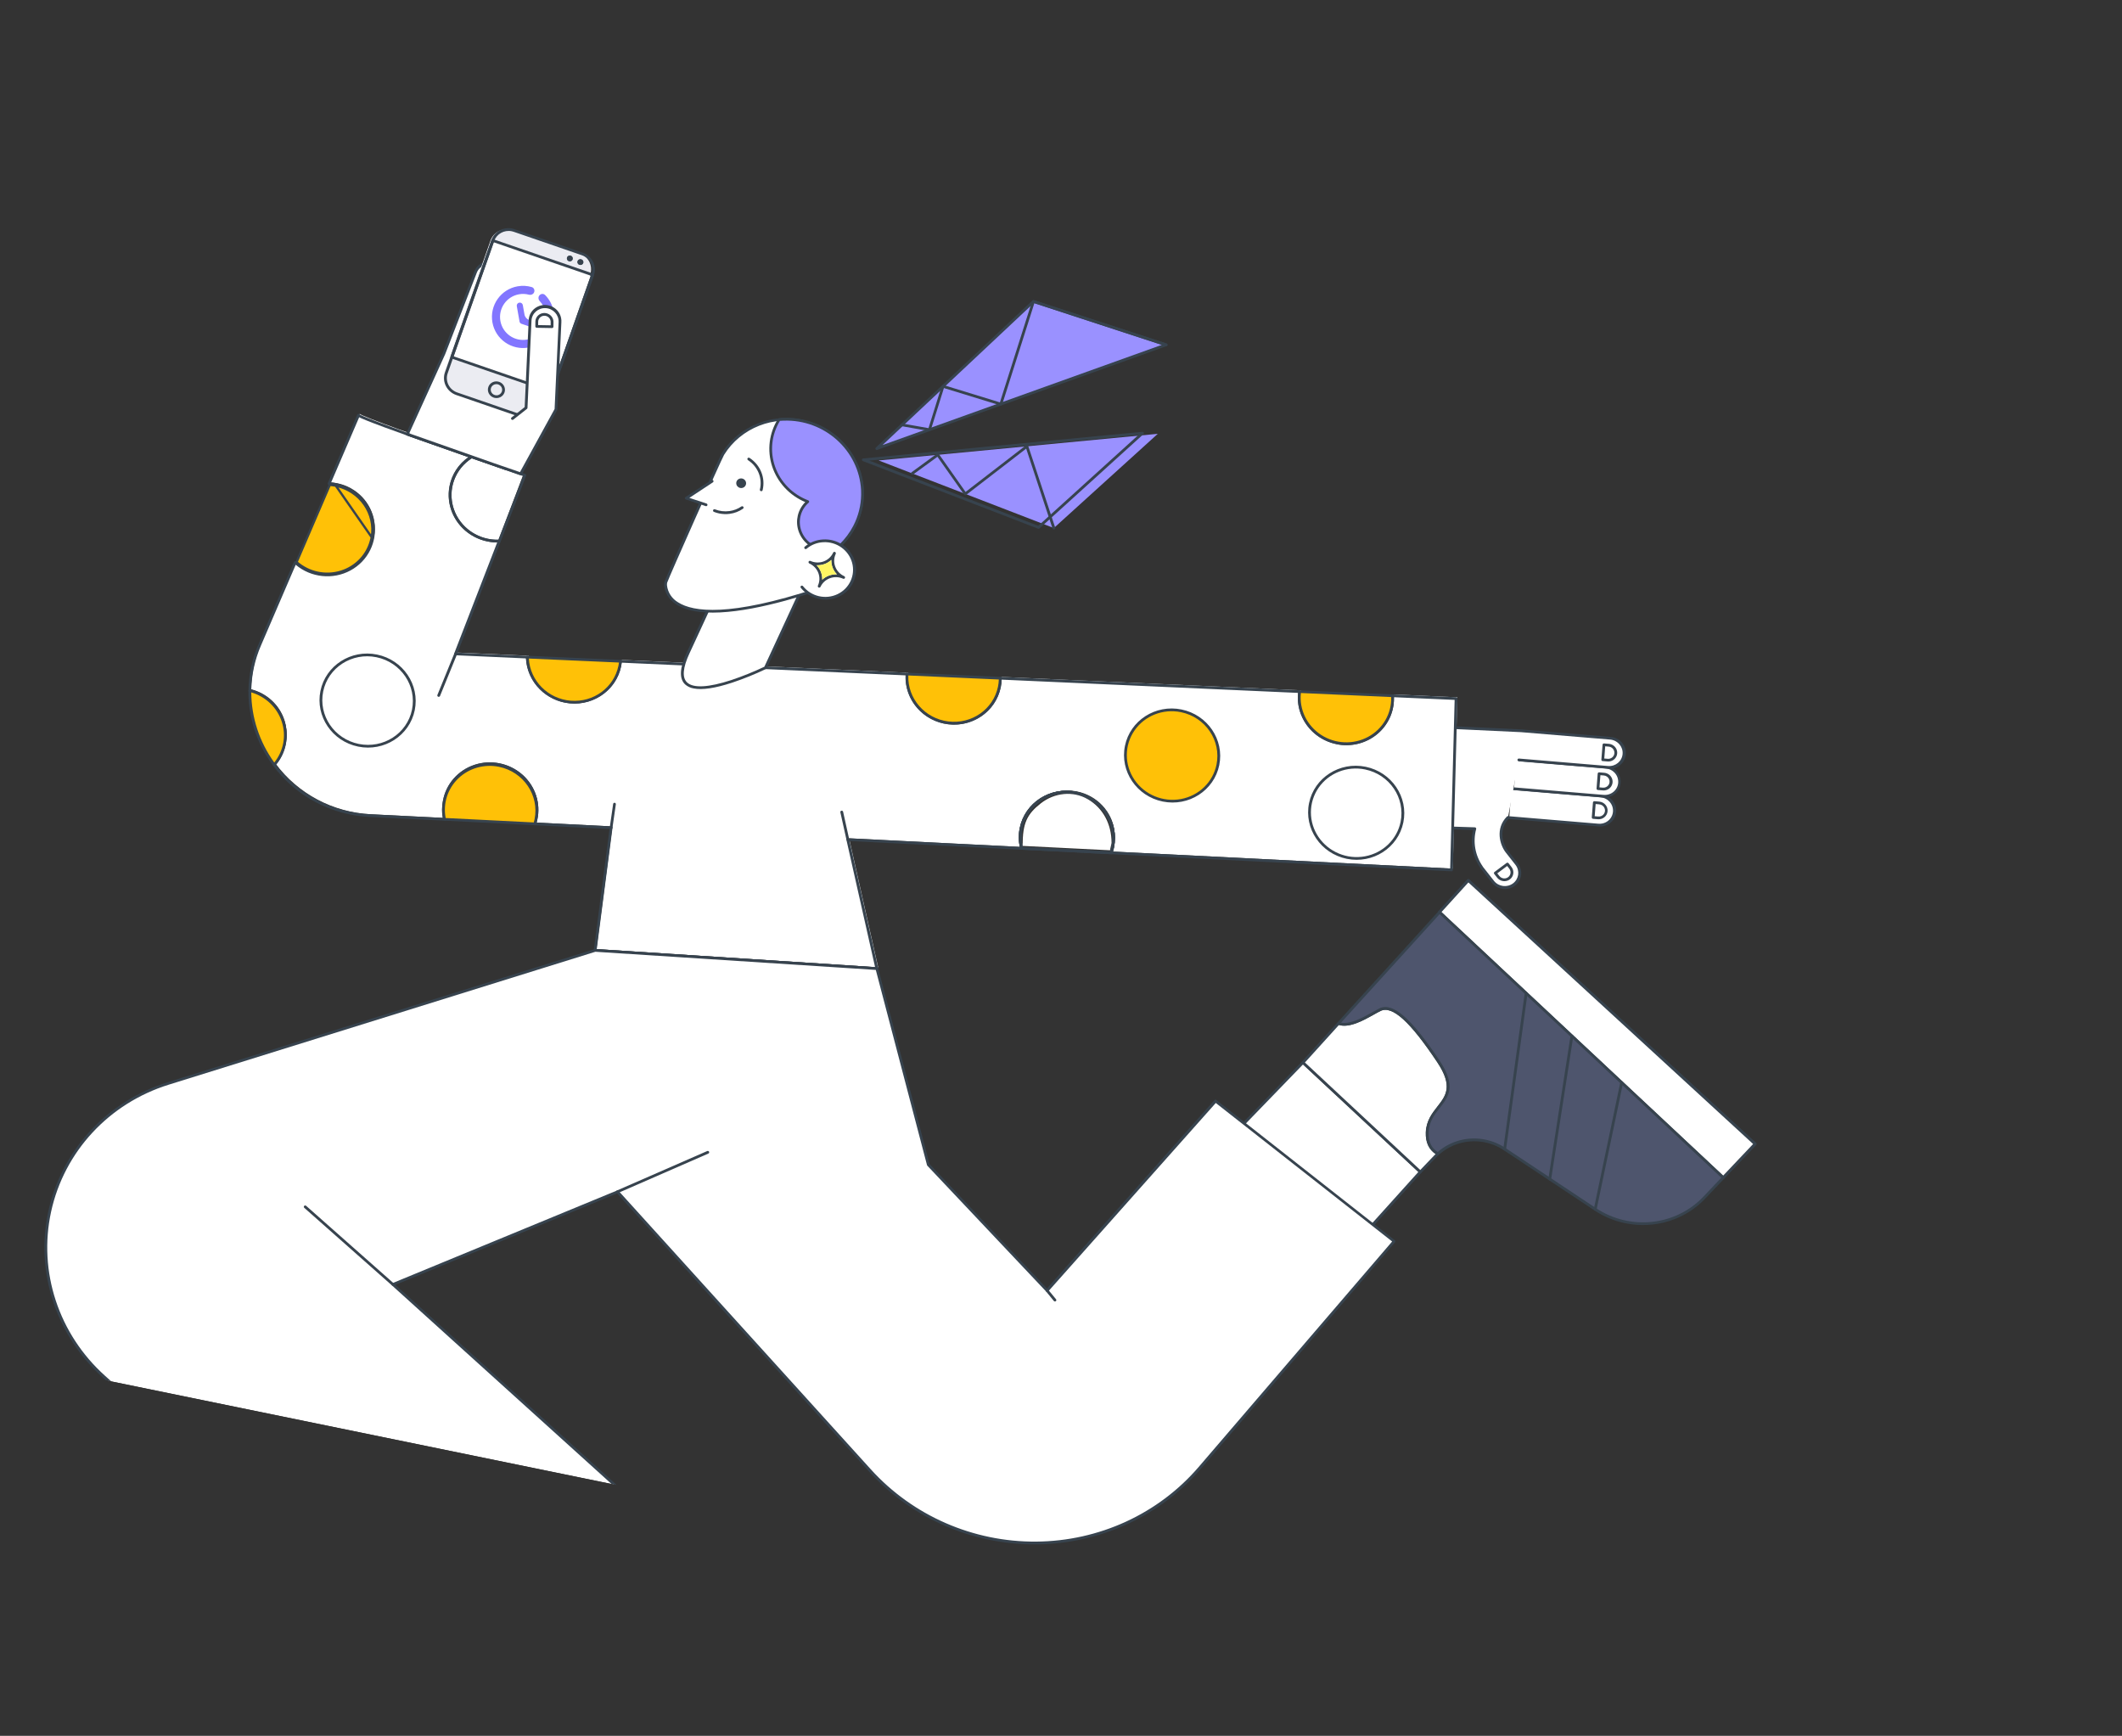 <svg width="335" height="274" viewBox="0 0 335 274" fill="none" xmlns="http://www.w3.org/2000/svg">
<rect x="0" y="0" width="335" height="274" fill="#333333" stroke="none"/>
<g clip-path="url(#clip0_1_1971)">
<mask id="mask0_1_1971" style="mask-type:alpha" maskUnits="userSpaceOnUse" x="-60" y="9" width="402" height="277">
<rect x="-17.969" y="9.558" width="366.846" height="206.351" transform="rotate(11.587 -17.969 9.558)" fill="#C4C4C4"/>
</mask>
<g mask="url(#mask0_1_1971)">
<path fill-rule="evenodd" clip-rule="evenodd" d="M71.159 76.716C70.692 79.007 71.485 81.349 72.931 83.106C74.376 84.864 76.368 85.61 78.609 85.476L82.636 74.851C82.636 74.851 79.164 73.635 74.593 71.996C72.926 73.106 71.568 74.711 71.159 76.716Z" fill="white"/>
<path fill-rule="evenodd" clip-rule="evenodd" d="M77.77 261.459L87.207 271.204L106.741 254.473L97.246 243.955L77.77 261.459Z" fill="white"/>
<path fill-rule="evenodd" clip-rule="evenodd" d="M87.158 271.412C87.114 271.402 87.073 271.38 87.042 271.348L77.603 261.601C77.564 261.558 77.542 261.503 77.543 261.445C77.545 261.388 77.571 261.333 77.614 261.295L97.091 243.79C97.134 243.752 97.192 243.732 97.251 243.735C97.31 243.739 97.366 243.765 97.405 243.809L106.9 254.327C106.941 254.369 106.961 254.427 106.956 254.484C106.953 254.541 106.926 254.594 106.883 254.632L87.348 271.363C87.296 271.407 87.226 271.426 87.158 271.412ZM78.078 261.465L87.202 270.899L106.413 254.445L97.219 244.257L78.078 261.465Z" fill="#37434E"/>
<path fill-rule="evenodd" clip-rule="evenodd" d="M82.328 318.822L129.731 278.395L134.578 283.437L87.459 324.385L82.328 318.822Z" fill="white"/>
<path fill-rule="evenodd" clip-rule="evenodd" d="M87.423 324.602C87.377 324.593 87.335 324.568 87.304 324.534L82.173 318.971C82.133 318.928 82.113 318.871 82.116 318.813C82.12 318.756 82.147 318.702 82.191 318.664L129.592 278.234C129.682 278.157 129.818 278.165 129.9 278.251L134.747 283.295C134.787 283.338 134.809 283.394 134.806 283.452C134.804 283.51 134.777 283.564 134.733 283.603L87.614 324.551C87.563 324.597 87.492 324.616 87.423 324.602ZM82.65 318.846L87.482 324.086L134.269 283.426L129.725 278.697L82.65 318.846Z" fill="#37434E"/>
<path fill-rule="evenodd" clip-rule="evenodd" d="M93.619 272.919C98.42 273.564 98.208 279.386 105.146 275.831C112.083 272.276 115.298 269.616 114.447 267.468C113.79 265.812 111.794 262.658 112.719 260.696L106.738 254.472L87.202 271.2L89.562 273.79C89.698 273.941 89.826 274.095 89.952 274.251C90.612 273.342 91.724 272.665 93.619 272.919Z" fill="white"/>
<path fill-rule="evenodd" clip-rule="evenodd" d="M100.452 277.107C99.207 276.852 98.337 276.065 97.446 275.259C96.415 274.33 95.351 273.37 93.594 273.135C92.056 272.928 90.885 273.346 90.133 274.381C90.093 274.437 90.028 274.47 89.958 274.471C89.888 274.472 89.821 274.44 89.778 274.385C89.64 274.212 89.521 274.068 89.399 273.935L87.03 271.344C86.991 271.301 86.971 271.245 86.974 271.188C86.977 271.13 87.004 271.076 87.048 271.037L106.585 254.307C106.674 254.232 106.809 254.239 106.89 254.324L112.872 260.548C112.931 260.61 112.948 260.699 112.915 260.777C112.228 262.237 113.303 264.497 114.091 266.147C114.306 266.599 114.509 267.026 114.651 267.381C115.519 269.574 112.617 272.234 105.247 276.011C103.107 277.123 101.617 277.346 100.452 277.107ZM94.053 272.775C95.712 273.116 96.782 274.082 97.737 274.94C99.422 276.462 100.88 277.774 105.041 275.641C112.076 272.035 115 269.463 114.24 267.545C114.105 267.203 113.904 266.783 113.694 266.332C112.893 264.651 111.8 262.365 112.457 260.733L106.723 254.765L87.507 271.222L89.716 273.657C89.787 273.735 89.861 273.819 89.937 273.909C90.787 272.899 92.032 272.498 93.637 272.712C93.783 272.727 93.922 272.749 94.053 272.775Z" fill="#37434E"/>
<path fill-rule="evenodd" clip-rule="evenodd" d="M134.578 283.437L129.731 278.395L82.328 318.822L87.459 324.385L134.578 283.437Z" fill="white"/>
<path fill-rule="evenodd" clip-rule="evenodd" d="M87.423 324.602C87.377 324.593 87.335 324.568 87.304 324.534L82.173 318.971C82.133 318.928 82.113 318.871 82.116 318.813C82.12 318.756 82.147 318.702 82.191 318.664L129.592 278.234C129.682 278.157 129.818 278.165 129.9 278.251L134.747 283.295C134.787 283.338 134.809 283.394 134.806 283.452C134.804 283.51 134.777 283.564 134.733 283.603L87.614 324.551C87.563 324.597 87.492 324.616 87.423 324.602ZM82.65 318.846L87.482 324.086L134.269 283.426L129.725 278.697L82.65 318.846Z" fill="#37434E"/>
<path fill-rule="evenodd" clip-rule="evenodd" d="M129.736 278.397L112.723 260.696C111.797 262.658 113.793 265.812 114.451 267.469C115.3 269.625 112.088 272.27 105.149 275.831C98.211 279.393 98.423 273.571 93.623 272.92C91.734 272.667 90.616 273.343 89.964 274.255C92.455 277.405 92.415 281.797 89.867 284.855L78.791 298.151C74.555 303.233 74.773 310.612 79.306 315.528L82.348 318.828L129.751 278.4L129.736 278.397Z" fill="#7B858F"/>
<path fill-rule="evenodd" clip-rule="evenodd" d="M82.28 319.036C82.234 319.026 82.192 319.003 82.16 318.969L79.118 315.67C74.512 310.674 74.29 303.175 78.595 298.011L89.672 284.714C92.171 281.737 92.208 277.443 89.759 274.38C89.7 274.305 89.697 274.2 89.753 274.123C90.606 272.948 91.911 272.471 93.631 272.701C95.524 272.957 96.689 274.008 97.72 274.935C99.405 276.457 100.863 277.769 105.024 275.636C112.059 272.03 114.983 269.458 114.223 267.541C114.088 267.198 113.888 266.778 113.678 266.327C112.854 264.599 111.728 262.234 112.5 260.593C112.53 260.528 112.592 260.482 112.665 260.471C112.737 260.46 112.81 260.485 112.861 260.537L129.876 278.238C129.917 278.281 129.939 278.338 129.936 278.397C129.934 278.455 129.907 278.51 129.862 278.548L82.459 318.978C82.411 319.022 82.346 319.044 82.28 319.036ZM90.221 274.255C92.692 277.474 92.609 281.908 90.021 284.99L78.945 298.286C74.777 303.286 74.993 310.547 79.452 315.383L82.347 318.523L129.416 278.382L112.802 261.1C112.377 262.555 113.361 264.624 114.095 266.162C114.31 266.613 114.513 267.041 114.655 267.396C115.523 269.589 112.621 272.249 105.251 276.026C100.81 278.3 99.172 276.823 97.439 275.261C96.409 274.332 95.344 273.371 93.587 273.137C92.114 272.936 90.973 273.312 90.221 274.255Z" fill="#37434E"/>
<path fill-rule="evenodd" clip-rule="evenodd" d="M238.622 124.455L252.684 125.634C253.985 125.744 254.959 126.863 254.861 128.135C254.813 128.745 254.52 129.31 254.044 129.705C253.569 130.099 252.951 130.291 252.326 130.238L238.264 129.064" fill="white"/>
<path fill-rule="evenodd" clip-rule="evenodd" d="M238.221 129.276C238.099 129.258 238.015 129.148 238.032 129.03C238.048 128.912 238.16 128.83 238.281 128.847L252.343 130.026C253.106 130.09 253.842 129.751 254.274 129.136C254.706 128.522 254.767 127.726 254.436 127.049C254.104 126.371 253.43 125.914 252.666 125.85L238.607 124.672C238.528 124.666 238.457 124.619 238.423 124.548C238.388 124.478 238.394 124.395 238.439 124.331C238.484 124.268 238.56 124.232 238.639 124.239L252.701 125.417C253.638 125.473 254.475 126.021 254.888 126.848C255.302 127.676 255.226 128.653 254.69 129.401C254.154 130.15 253.243 130.551 252.31 130.451L238.244 129.28L238.221 129.276Z" fill="#37434E"/>
<path fill-rule="evenodd" clip-rule="evenodd" d="M251.691 126.685L252.446 126.747C253.111 126.804 253.61 127.376 253.56 128.026C253.509 128.677 252.928 129.159 252.263 129.104L251.506 129.039L251.691 126.685Z" fill="white"/>
<path fill-rule="evenodd" clip-rule="evenodd" d="M251.472 129.251C251.424 129.241 251.38 129.216 251.349 129.18C251.31 129.136 251.291 129.079 251.295 129.021L251.48 126.667C251.49 126.549 251.595 126.462 251.717 126.471L252.471 126.534C253.258 126.6 253.848 127.277 253.788 128.046C253.728 128.815 253.041 129.385 252.254 129.319L251.5 129.255L251.472 129.251ZM251.903 126.917L251.754 128.842L252.289 128.886C252.647 128.927 252.998 128.775 253.204 128.488C253.411 128.202 253.44 127.826 253.281 127.509C253.122 127.191 252.799 126.982 252.439 126.963L251.903 126.917Z" fill="#37434E"/>
<path fill-rule="evenodd" clip-rule="evenodd" d="M239.38 119.902L253.441 121.08C254.743 121.189 255.718 122.308 255.619 123.58C255.519 124.851 254.384 125.793 253.082 125.685L239.02 124.506" fill="white"/>
<path fill-rule="evenodd" clip-rule="evenodd" d="M238.987 124.719C238.866 124.701 238.781 124.591 238.798 124.473C238.815 124.355 238.927 124.273 239.048 124.291L253.109 125.469C253.884 125.555 254.642 125.222 255.087 124.602C255.533 123.981 255.596 123.169 255.253 122.482C254.909 121.795 254.213 121.341 253.435 121.296L239.373 120.118C239.251 120.107 239.159 120.002 239.169 119.882C239.178 119.762 239.285 119.674 239.408 119.684L253.469 120.863C254.39 120.94 255.203 121.492 255.602 122.309C256.002 123.127 255.927 124.087 255.406 124.827C254.884 125.567 253.996 125.976 253.076 125.898L239.016 124.72L238.987 124.719Z" fill="#37434E"/>
<path fill-rule="evenodd" clip-rule="evenodd" d="M252.457 122.129L253.213 122.194C253.879 122.25 254.378 122.823 254.328 123.473C254.277 124.123 253.696 124.605 253.031 124.549L252.274 124.486L252.457 122.129Z" fill="white"/>
<path fill-rule="evenodd" clip-rule="evenodd" d="M252.225 124.699C252.115 124.677 252.038 124.578 252.047 124.468L252.229 122.114C252.233 122.057 252.261 122.004 252.305 121.966C252.35 121.929 252.408 121.911 252.466 121.916L253.223 121.981C253.741 122.011 254.205 122.314 254.434 122.772C254.663 123.23 254.621 123.771 254.324 124.185C254.027 124.599 253.523 124.821 253.006 124.764L252.249 124.702L252.225 124.699ZM252.656 122.365L252.506 124.287L253.043 124.333C253.394 124.363 253.734 124.206 253.933 123.923C254.132 123.64 254.16 123.273 254.007 122.96C253.854 122.648 253.543 122.437 253.191 122.408L252.656 122.365Z" fill="#37434E"/>
<path fill-rule="evenodd" clip-rule="evenodd" d="M238.065 129.046C236.259 130.878 237.063 133.38 237.905 134.451L239.449 136.417C240.182 137.434 239.971 138.827 238.97 139.577C237.969 140.326 236.534 140.165 235.717 139.211L233.894 136.895L233.905 136.897C232.657 135.112 232.263 132.89 232.826 130.813L190.433 129.44L189.008 112.955L240.139 115.354L254.2 116.533C255.501 116.643 256.475 117.762 256.376 119.033C256.328 119.644 256.034 120.208 255.559 120.603C255.084 120.997 254.466 121.189 253.841 121.137L239.779 119.958" fill="white"/>
<path fill-rule="evenodd" clip-rule="evenodd" d="M237.061 140.285C236.452 140.16 235.907 139.825 235.528 139.34L233.708 137.023C233.688 136.998 233.674 136.97 233.666 136.939C232.48 135.193 232.076 133.052 232.549 131.021L190.429 129.653C190.317 129.649 190.225 129.563 190.216 129.453L188.794 112.976C188.789 112.914 188.811 112.854 188.855 112.81C188.899 112.765 188.96 112.741 189.024 112.743L240.15 115.137L254.22 116.317C255.158 116.371 255.997 116.919 256.411 117.748C256.825 118.576 256.749 119.555 256.212 120.304C255.674 121.052 254.761 121.453 253.827 121.35L239.765 120.172C239.643 120.161 239.551 120.056 239.561 119.936C239.57 119.816 239.677 119.728 239.8 119.738L253.861 120.917C255.041 121.016 256.071 120.161 256.161 119.009C256.251 117.856 255.367 116.841 254.187 116.742L240.124 115.572L189.256 113.185L190.638 129.231L232.835 130.595C232.902 130.597 232.965 130.63 233.006 130.683C233.046 130.736 233.06 130.804 233.043 130.867C232.497 132.876 232.874 135.027 234.076 136.759C234.089 136.778 234.099 136.798 234.106 136.82L235.88 139.076C236.613 139.97 237.937 140.133 238.859 139.443C239.781 138.753 239.962 137.463 239.266 136.541L237.721 134.577C236.79 133.393 236.013 130.802 237.897 128.887C237.951 128.832 238.032 128.809 238.109 128.828C238.186 128.847 238.247 128.904 238.269 128.979C238.291 129.053 238.271 129.133 238.217 129.188C236.526 130.907 237.229 133.243 238.069 134.311L239.613 136.278C240.255 137.091 240.336 138.198 239.818 139.081C239.3 139.964 238.285 140.449 237.247 140.31C237.185 140.308 237.115 140.296 237.061 140.285Z" fill="#37434E"/>
<path fill-rule="evenodd" clip-rule="evenodd" d="M236.063 137.82L236.527 138.411C236.936 138.93 237.695 139.031 238.223 138.637C238.476 138.448 238.641 138.167 238.682 137.856C238.722 137.546 238.635 137.231 238.438 136.981L237.975 136.391L236.063 137.82Z" fill="white"/>
<path fill-rule="evenodd" clip-rule="evenodd" d="M237.202 139.063C236.866 138.995 236.565 138.809 236.355 138.541L235.891 137.951C235.855 137.905 235.839 137.848 235.846 137.791C235.853 137.734 235.883 137.683 235.929 137.648L237.84 136.218C237.887 136.184 237.946 136.169 238.004 136.177C238.063 136.185 238.116 136.215 238.152 136.26L238.615 136.851C238.981 137.316 239.015 137.951 238.7 138.445C238.385 138.938 237.788 139.184 237.202 139.063ZM236.375 137.861L236.704 138.28C236.92 138.555 237.269 138.698 237.618 138.655C237.968 138.611 238.266 138.389 238.4 138.07C238.533 137.752 238.482 137.387 238.266 137.112L237.936 136.694L236.375 137.861Z" fill="#37434E"/>
<path fill-rule="evenodd" clip-rule="evenodd" d="M253.214 117.579L253.971 117.642C254.636 117.698 255.134 118.27 255.083 118.921C255.032 119.571 254.452 120.053 253.786 119.998L253.032 119.934L253.214 117.579Z" fill="white"/>
<path fill-rule="evenodd" clip-rule="evenodd" d="M252.986 120.141C252.875 120.12 252.799 120.02 252.807 119.911L252.996 117.549C253 117.492 253.027 117.439 253.071 117.402C253.116 117.365 253.174 117.348 253.232 117.353L253.989 117.416C254.498 117.459 254.948 117.764 255.169 118.216C255.389 118.669 255.348 119.2 255.059 119.609C254.771 120.018 254.279 120.244 253.77 120.201L253.016 120.137L252.986 120.141ZM253.415 117.807L253.266 119.732L253.801 119.776C254.064 119.801 254.324 119.721 254.523 119.554C254.826 119.302 254.942 118.896 254.818 118.524C254.694 118.152 254.354 117.887 253.956 117.854L253.415 117.807Z" fill="#37434E"/>
<path fill-rule="evenodd" clip-rule="evenodd" d="M229.348 137.115L230.062 110.066L220.024 109.618C220.061 110.238 220.017 110.859 219.893 111.467C219.129 115.29 215.386 117.794 211.45 117.116C207.513 116.438 204.815 112.824 205.363 108.964L158.11 106.854C158.108 107.318 158.06 107.781 157.967 108.236C157.197 111.946 153.612 114.41 149.768 113.872C145.924 113.334 143.135 109.978 143.389 106.196L98.158 104.168C98.132 104.416 98.097 104.664 98.046 104.912C97.297 108.497 93.909 110.935 90.175 110.577C86.44 110.219 83.549 107.178 83.456 103.513L72.127 103.007L79.03 85.191C75.691 85.341 72.645 83.271 71.613 80.151C70.581 77.031 71.821 73.642 74.633 71.898C67.086 69.269 57.148 65.754 56.797 65.332L52.149 76.135C52.519 76.157 52.886 76.205 53.248 76.279C56.309 76.906 58.653 79.347 59.098 82.371C59.544 85.396 57.996 88.35 55.233 89.744C52.47 91.138 49.092 90.67 46.8 88.577L41.197 101.596C40.211 103.874 39.685 106.321 39.647 108.802C42.127 109.424 44.112 111.254 44.894 113.639C45.677 116.023 45.144 118.622 43.487 120.507C47.02 125.294 52.589 128.253 58.596 128.533L70.371 129.126C69.746 126.258 70.953 123.32 73.427 121.694C75.9 120.068 79.149 120.077 81.646 121.716C84.142 123.354 85.392 126.298 84.807 129.164C84.759 129.396 84.699 129.622 84.631 129.843L96.68 130.448L94.16 149.815L138.633 152.692L134.043 132.33L161.475 133.708C160.7 130.713 161.952 127.585 164.591 125.924C167.23 124.263 170.674 124.436 173.16 126.354C175.647 128.273 176.627 131.513 175.599 134.417L229.348 137.115Z" fill="white"/>
<path fill-rule="evenodd" clip-rule="evenodd" d="M93.912 150.232C93.863 150.222 93.819 150.195 93.787 150.157C93.748 150.111 93.73 150.051 93.738 149.991L96.225 130.858L84.418 130.265C84.35 130.261 84.287 130.227 84.247 130.172C84.207 130.117 84.196 130.047 84.216 129.983C84.284 129.764 84.341 129.542 84.385 129.324C84.956 126.543 83.745 123.686 81.322 122.094C78.899 120.503 75.746 120.495 73.346 122.074C70.945 123.653 69.775 126.504 70.385 129.288C70.399 129.353 70.381 129.421 70.338 129.471C70.294 129.522 70.228 129.549 70.16 129.546L58.382 128.964C52.313 128.675 46.686 125.688 43.108 120.854C43.047 120.773 43.051 120.661 43.118 120.585C44.725 118.757 45.241 116.237 44.483 113.924C43.724 111.611 41.798 109.836 39.393 109.233C39.294 109.208 39.224 109.12 39.225 109.02C39.261 106.51 39.793 104.035 40.791 101.731L46.395 88.712C46.422 88.647 46.481 88.6 46.551 88.586C46.622 88.571 46.695 88.591 46.748 88.639C48.972 90.663 52.244 91.112 54.92 89.76C57.595 88.408 59.095 85.547 58.665 82.617C58.235 79.686 55.968 77.32 53.004 76.707C52.653 76.635 52.298 76.589 51.94 76.569C51.868 76.564 51.803 76.526 51.765 76.467C51.726 76.407 51.719 76.332 51.747 76.267L56.395 65.466C56.424 65.395 56.49 65.346 56.568 65.336C56.647 65.324 56.727 65.356 56.776 65.418C56.959 65.573 59.074 66.539 74.5 71.915C74.581 71.943 74.638 72.013 74.648 72.096C74.656 72.175 74.618 72.252 74.549 72.295C71.826 73.99 70.628 77.275 71.629 80.299C72.629 83.323 75.578 85.331 78.815 85.191C78.89 85.187 78.962 85.221 79.006 85.281C79.05 85.34 79.061 85.417 79.034 85.485L72.239 103.021L83.26 103.519C83.374 103.519 83.471 103.605 83.481 103.716C83.543 107.293 86.354 110.274 89.998 110.624C93.641 110.974 96.941 108.582 97.645 105.079C97.694 104.841 97.73 104.6 97.752 104.359C97.763 104.245 97.863 104.16 97.979 104.165L143.224 106.185C143.284 106.188 143.34 106.214 143.38 106.259C143.42 106.302 143.441 106.36 143.438 106.418C143.266 108.957 144.522 111.4 146.715 112.793C148.908 114.187 151.691 114.311 153.98 113.117C156.268 111.924 157.7 109.601 157.716 107.055C157.715 106.997 157.739 106.941 157.784 106.902C157.827 106.861 157.885 106.84 157.945 106.842L205.175 108.952C205.237 108.955 205.295 108.983 205.336 109.03C205.376 109.077 205.394 109.138 205.386 109.198C205.03 111.828 206.232 114.442 208.486 115.944C210.741 117.446 213.66 117.576 216.018 116.281C218.376 114.985 219.767 112.487 219.606 109.834C219.603 109.773 219.625 109.714 219.669 109.671C219.713 109.628 219.773 109.605 219.835 109.608L229.874 110.054C229.996 110.059 230.092 110.16 230.088 110.279L229.371 137.327C229.37 137.385 229.345 137.44 229.302 137.479C229.258 137.518 229.201 137.538 229.141 137.535L175.391 134.835C175.322 134.832 175.258 134.797 175.219 134.74C175.179 134.684 175.168 134.612 175.191 134.548C176.045 132.09 175.427 129.359 173.588 127.46C171.748 125.561 168.991 124.81 166.434 125.51C163.877 126.209 161.943 128.245 161.416 130.792C161.206 131.804 161.231 132.853 161.489 133.859C161.507 133.925 161.493 133.994 161.45 134.047C161.406 134.1 161.339 134.128 161.27 134.125L134.119 132.76L138.645 152.849C138.663 152.915 138.649 152.984 138.607 153.037C138.561 153.088 138.494 153.115 138.425 153.11L93.945 150.236L93.912 150.232ZM96.518 130.442C96.567 130.452 96.611 130.478 96.643 130.516C96.683 130.562 96.702 130.623 96.695 130.683L94.206 149.821L138.151 152.664L133.626 132.575C133.612 132.51 133.629 132.442 133.673 132.391C133.717 132.34 133.783 132.312 133.851 132.315L160.996 133.679C160.784 132.696 160.779 131.683 160.983 130.703C161.805 126.691 165.805 124.122 169.916 124.965C174.027 125.808 176.692 129.743 175.87 133.755C175.824 133.979 175.767 134.2 175.698 134.418L228.941 137.093L229.643 110.478L220.062 110.055C220.147 112.825 218.649 115.395 216.176 116.723C213.703 118.05 210.666 117.914 208.3 116.368C205.934 114.823 204.632 112.126 204.923 109.374L158.126 107.282C158.112 107.686 158.064 108.088 157.983 108.484C157.211 112.275 153.581 114.819 149.649 114.328C145.716 113.836 142.802 110.474 142.957 106.606L98.142 104.604C98.119 104.793 98.089 104.983 98.052 105.167C97.298 108.832 93.864 111.347 90.044 111.033C86.224 110.718 83.215 107.672 83.027 103.929L71.904 103.433C71.833 103.43 71.767 103.393 71.728 103.335C71.688 103.277 71.68 103.203 71.705 103.139L78.491 85.624C76.206 85.621 74.033 84.611 72.575 82.876C71.117 81.141 70.528 78.865 70.972 76.676C71.338 74.855 72.398 73.244 73.939 72.168C60.568 67.51 57.473 66.259 56.701 65.865L52.273 76.157C52.547 76.184 52.819 76.225 53.089 76.28C56.205 76.917 58.604 79.381 59.101 82.454C59.599 85.527 58.089 88.56 55.318 90.054C52.547 91.547 49.101 91.187 46.682 89.15L41.197 101.9C40.244 104.1 39.725 106.459 39.669 108.855C42.147 109.538 44.115 111.396 44.901 113.793C45.688 116.19 45.185 118.802 43.566 120.735C47.071 125.383 52.527 128.249 58.402 128.527L69.899 129.105C69.734 128.195 69.746 127.265 69.933 126.363C70.425 123.729 72.335 121.574 74.928 120.724C77.521 119.875 80.395 120.464 82.445 122.266C84.495 124.067 85.402 126.8 84.818 129.415C84.788 129.559 84.758 129.705 84.716 129.848L96.483 130.439L96.518 130.442Z" fill="#37434E"/>
<path fill-rule="evenodd" clip-rule="evenodd" d="M215.451 194.712L224.225 184.979L205.7 167.717L196.162 177.566L215.451 194.712Z" fill="white"/>
<path fill-rule="evenodd" clip-rule="evenodd" d="M215.406 194.926C215.368 194.918 215.332 194.9 215.302 194.874L196.024 177.729C195.979 177.69 195.952 177.635 195.949 177.577C195.948 177.519 195.97 177.463 196.01 177.422L205.548 167.57C205.588 167.53 205.643 167.506 205.701 167.505C205.76 167.503 205.817 167.524 205.86 167.564L224.377 184.824C224.464 184.904 224.47 185.037 224.392 185.124L215.626 194.859C215.587 194.902 215.532 194.928 215.473 194.931C215.451 194.932 215.428 194.931 215.406 194.926ZM196.477 177.557L215.432 194.407L223.92 184.992L205.705 168.023L196.477 177.557Z" fill="#37434E"/>
<path fill-rule="evenodd" clip-rule="evenodd" d="M272.049 185.884L227.262 143.984L231.806 138.98L277.084 180.571L272.049 185.884Z" fill="white"/>
<path fill-rule="evenodd" clip-rule="evenodd" d="M271.999 186.097C271.959 186.089 271.921 186.07 271.891 186.042L227.103 144.142C227.017 144.061 227.011 143.928 227.09 143.842L231.634 138.84C231.674 138.797 231.73 138.771 231.789 138.769C231.849 138.767 231.907 138.788 231.95 138.828L277.226 180.416C277.315 180.498 277.32 180.634 277.238 180.721L272.196 186.032C272.156 186.073 272.1 186.098 272.042 186.099C272.028 186.1 272.013 186.099 271.999 186.097ZM227.56 143.976L272.029 185.577L276.763 180.584L231.814 139.294L227.56 143.976Z" fill="#37434E"/>
<path fill-rule="evenodd" clip-rule="evenodd" d="M225.312 178.744C225.489 174.129 231.295 173.875 227.091 167.557C222.887 161.24 219.927 158.393 217.874 159.369C216.291 160.123 213.351 162.269 211.308 161.546L205.7 167.719L224.223 184.99L226.571 182.544C226.706 182.402 226.853 182.269 226.993 182.137C226.024 181.568 225.251 180.562 225.312 178.744Z" fill="white"/>
<path fill-rule="evenodd" clip-rule="evenodd" d="M224.183 185.203C224.142 185.195 224.104 185.176 224.074 185.148L205.549 167.886C205.462 167.806 205.455 167.673 205.534 167.586L211.142 161.413C211.201 161.348 211.295 161.324 211.38 161.354C212.894 161.884 215.038 160.692 216.601 159.816C217.029 159.576 217.435 159.349 217.777 159.177C219.875 158.177 222.805 160.727 227.276 167.443C229.969 171.488 228.658 173.162 227.271 174.93C226.448 175.982 225.598 177.067 225.533 178.758C225.476 180.24 226.005 181.313 227.105 181.944C227.166 181.979 227.206 182.039 227.214 182.107C227.222 182.175 227.196 182.243 227.145 182.289C226.987 182.433 226.863 182.564 226.734 182.685L224.387 185.131C224.347 185.172 224.292 185.197 224.233 185.198C224.217 185.202 224.2 185.204 224.183 185.203ZM206.008 167.718L224.216 184.686L226.412 182.396C226.481 182.325 226.555 182.25 226.637 182.172C225.552 181.44 225.032 180.288 225.082 178.745C225.154 176.923 226.086 175.731 226.909 174.68C228.257 172.959 229.419 171.475 226.897 167.685C222.633 161.28 219.795 158.703 217.964 159.574C217.639 159.728 217.239 159.954 216.818 160.191C215.224 161.083 213.058 162.283 211.371 161.803L206.008 167.718Z" fill="#37434E"/>
<path fill-rule="evenodd" clip-rule="evenodd" d="M231.806 138.98L227.262 143.984L272.049 185.884L277.084 180.571L231.806 138.98Z" fill="white"/>
<path fill-rule="evenodd" clip-rule="evenodd" d="M271.999 186.097C271.959 186.089 271.921 186.07 271.891 186.042L227.103 144.142C227.017 144.061 227.011 143.928 227.09 143.842L231.634 138.84C231.674 138.797 231.73 138.771 231.789 138.769C231.849 138.767 231.907 138.788 231.95 138.828L277.226 180.416C277.315 180.498 277.32 180.634 277.238 180.721L272.196 186.032C272.156 186.073 272.1 186.098 272.042 186.099C272.028 186.1 272.013 186.099 271.999 186.097ZM227.56 143.976L272.029 185.577L276.763 180.584L231.814 139.294L227.56 143.976Z" fill="#37434E"/>
<path fill-rule="evenodd" clip-rule="evenodd" d="M227.265 143.987L211.315 161.548C213.358 162.273 216.298 160.127 217.882 159.37C219.935 158.395 222.892 161.243 227.099 167.559C231.306 173.875 225.496 174.131 225.319 178.746C225.25 180.562 226.031 181.57 227.002 182.128C229.891 179.512 234.262 179.206 237.548 181.39L251.849 190.887C257.313 194.518 264.63 193.732 269.078 189.037L272.064 185.888L227.265 143.987Z" fill="#4E556D"/>
<path fill-rule="evenodd" clip-rule="evenodd" d="M256.595 193.093C254.849 192.735 253.19 192.046 251.712 191.063L237.411 181.565C234.216 179.436 229.961 179.736 227.157 182.289C227.086 182.354 226.979 182.365 226.894 182.316C225.643 181.595 225.031 180.393 225.102 178.738C225.173 176.916 226.106 175.724 226.929 174.672C228.277 172.951 229.439 171.467 226.917 167.677C222.653 161.273 219.815 158.695 217.984 159.566C217.659 159.72 217.259 159.946 216.837 160.184C215.198 161.101 212.957 162.357 211.247 161.751C211.177 161.726 211.124 161.669 211.106 161.599C211.086 161.53 211.101 161.457 211.147 161.402L227.098 143.842C227.138 143.799 227.193 143.773 227.253 143.771C227.313 143.768 227.371 143.79 227.414 143.83L272.202 185.73C272.29 185.812 272.294 185.948 272.212 186.034L269.228 189.184C266.027 192.563 261.238 194.045 256.597 193.093L256.595 193.093ZM234.504 179.892C235.635 180.125 236.709 180.574 237.666 181.213L251.967 190.71C257.338 194.279 264.531 193.51 268.908 188.898L271.745 185.901L227.274 144.297L211.71 161.429C213.195 161.714 215.15 160.62 216.604 159.805C217.032 159.565 217.437 159.338 217.78 159.166C219.878 158.166 222.808 160.716 227.278 167.432C229.972 171.477 228.66 173.151 227.273 174.919C226.451 175.971 225.601 177.056 225.536 178.747C225.482 180.166 225.963 181.209 226.969 181.849C229.01 180.063 231.806 179.337 234.504 179.892Z" fill="#37434E"/>
<path fill-rule="evenodd" clip-rule="evenodd" d="M237.498 181.599C237.383 181.576 237.306 181.47 237.322 181.356L240.712 156.744C240.729 156.625 240.841 156.544 240.962 156.561C241.083 156.579 241.167 156.689 241.151 156.807L237.76 181.42C237.753 181.477 237.722 181.528 237.675 181.562C237.628 181.596 237.569 181.611 237.511 181.602L237.498 181.599Z" fill="#37434E"/>
<path fill-rule="evenodd" clip-rule="evenodd" d="M244.614 186.33C244.495 186.306 244.417 186.191 244.441 186.074L247.941 163.501C247.965 163.385 248.081 163.31 248.201 163.334C248.316 163.358 248.394 163.466 248.376 163.58L244.876 186.153C244.868 186.211 244.834 186.263 244.785 186.297C244.735 186.33 244.674 186.342 244.614 186.33Z" fill="#37434E"/>
<path fill-rule="evenodd" clip-rule="evenodd" d="M251.792 191.096C251.672 191.071 251.594 190.957 251.618 190.84L255.8 170.841C255.824 170.724 255.941 170.649 256.06 170.674C256.18 170.698 256.257 170.813 256.233 170.929L252.052 190.927C252.041 190.983 252.007 191.033 251.958 191.065C251.91 191.097 251.849 191.108 251.792 191.096Z" fill="#37434E"/>
<path fill-rule="evenodd" clip-rule="evenodd" d="M74.507 57.5L79.491 44.646C79.953 43.457 81.316 42.868 82.537 43.331C83.124 43.552 83.598 43.992 83.856 44.553C84.114 45.114 84.134 45.75 83.912 46.321L78.927 59.175" fill="white"/>
<path fill-rule="evenodd" clip-rule="evenodd" d="M78.888 59.385L78.853 59.378C78.798 59.357 78.753 59.316 78.729 59.264C78.704 59.211 78.702 59.151 78.723 59.098L83.71 46.245C83.981 45.548 83.849 44.758 83.364 44.174C82.88 43.59 82.116 43.301 81.361 43.414C80.605 43.528 79.973 44.028 79.702 44.725L74.715 57.578C74.687 57.651 74.621 57.703 74.542 57.715C74.463 57.727 74.383 57.697 74.333 57.636C74.282 57.575 74.268 57.492 74.296 57.419L79.283 44.567C79.592 43.703 80.358 43.075 81.284 42.928C82.209 42.78 83.148 43.136 83.737 43.856C84.325 44.577 84.471 45.55 84.117 46.397L79.13 59.249C79.093 59.346 78.992 59.402 78.888 59.385Z" fill="#37434E"/>
<path fill-rule="evenodd" clip-rule="evenodd" d="M74.509 57.498L79.494 44.645C79.716 44.074 79.696 43.438 79.438 42.877C79.18 42.316 78.705 41.876 78.119 41.654C76.898 41.192 75.535 41.781 75.073 42.97L70.089 55.823L64.311 68.538L79.879 73.994L84.606 60.967L88.337 47.995C88.559 47.424 88.539 46.788 88.281 46.227C88.023 45.666 87.549 45.226 86.962 45.005C85.741 44.542 84.378 45.131 83.916 46.321L78.932 59.174" fill="white"/>
<path fill-rule="evenodd" clip-rule="evenodd" d="M79.831 74.204L79.8 74.198L64.235 68.743C64.177 68.722 64.13 68.679 64.106 68.624C64.081 68.568 64.08 68.505 64.105 68.449L69.883 55.735L74.865 42.894C75.174 42.03 75.94 41.403 76.865 41.255C77.79 41.107 78.73 41.463 79.318 42.184C79.907 42.905 80.052 43.877 79.698 44.724L74.712 57.577C74.683 57.65 74.617 57.702 74.538 57.714C74.459 57.726 74.38 57.696 74.329 57.635C74.278 57.574 74.264 57.491 74.293 57.418L79.279 44.566C79.698 43.487 79.14 42.273 78.034 41.853C76.927 41.434 75.69 41.968 75.272 43.046L70.285 55.898L64.6 68.412L79.732 73.717L84.392 60.894L88.121 47.938C88.395 47.241 88.267 46.451 87.785 45.865C87.303 45.279 86.54 44.986 85.784 45.096C85.028 45.206 84.393 45.703 84.119 46.399L79.132 59.252C79.088 59.365 78.959 59.42 78.844 59.377C78.728 59.333 78.67 59.206 78.713 59.093L83.7 46.241C84.009 45.377 84.775 44.749 85.7 44.602C86.626 44.454 87.565 44.81 88.153 45.53C88.742 46.251 88.887 47.224 88.533 48.071L84.807 61.026L80.084 74.067C80.048 74.169 79.939 74.228 79.831 74.204Z" fill="#37434E"/>
<path fill-rule="evenodd" clip-rule="evenodd" d="M126.804 92.504L120.831 105.403C120.831 105.403 103.634 113.849 108.629 103.057L113.624 92.275" fill="white"/>
<path fill-rule="evenodd" clip-rule="evenodd" d="M109.48 108.665C108.989 108.582 108.531 108.364 108.16 108.036C107.199 107.132 107.285 105.434 108.425 102.969L113.42 92.178C113.471 92.067 113.605 92.017 113.719 92.068C113.833 92.119 113.885 92.25 113.834 92.362L108.839 103.153C107.786 105.426 107.664 106.965 108.476 107.728C109.462 108.655 111.879 108.521 115.467 107.345C117.244 106.749 118.98 106.049 120.668 105.246L126.607 92.415C126.631 92.363 126.676 92.323 126.731 92.303C126.785 92.283 126.846 92.285 126.9 92.31C126.953 92.334 126.995 92.377 127.016 92.431C127.036 92.485 127.034 92.545 127.01 92.597L121.032 105.495C121.012 105.539 120.977 105.576 120.932 105.598C119.205 106.423 117.425 107.142 115.605 107.752C112.892 108.645 110.846 108.946 109.48 108.665Z" fill="#37434E"/>
<path fill-rule="evenodd" clip-rule="evenodd" d="M136.149 77.368C135.915 72.254 132.285 67.86 127.212 66.553C122.139 65.245 116.821 67.332 114.12 71.691C113.709 72.355 105.163 91.625 105.113 91.923L105.11 91.938C105.082 92.093 105.074 92.251 105.086 92.409C105.388 95.369 109.386 99.556 128.995 93.076C128.995 93.076 131.995 91.96 132.689 86.067C135.048 83.785 136.304 80.627 136.149 77.368Z" fill="white"/>
<path fill-rule="evenodd" clip-rule="evenodd" d="M109.397 96.423C108.488 96.257 107.616 95.929 106.826 95.456C105.364 94.528 104.948 93.309 104.858 92.44C104.845 92.266 104.853 92.091 104.884 91.919C104.885 91.894 104.89 91.87 104.898 91.847C105.313 90.703 113.526 72.253 113.917 71.591L113.92 71.576C116.684 67.156 122.092 65.047 127.248 66.376C132.405 67.706 136.102 72.163 136.36 77.362C136.51 80.653 135.254 83.844 132.893 86.17C132.18 92.056 129.202 93.231 129.074 93.28C122.617 95.409 114.475 97.465 109.397 96.423ZM105.322 91.982C105.296 92.119 105.288 92.257 105.298 92.396C105.419 93.513 106.075 94.512 107.066 95.089C109.433 96.587 115.146 97.406 128.917 92.871C128.938 92.865 131.797 91.7 132.459 86.041C132.465 85.992 132.488 85.947 132.523 85.913C134.836 83.671 136.071 80.575 135.928 77.377C135.699 72.357 132.135 68.045 127.157 66.762C122.178 65.479 116.959 67.528 114.309 71.805C113.922 72.435 105.561 91.212 105.322 91.982Z" fill="#37434E"/>
<path fill-rule="evenodd" clip-rule="evenodd" d="M138.408 70.812L163.149 47.584L184.092 54.428L138.408 70.812Z" fill="#9A91FF"/>
<path fill-rule="evenodd" clip-rule="evenodd" d="M138.364 71.025C138.285 71.008 138.221 70.95 138.198 70.873C138.175 70.797 138.196 70.714 138.254 70.659L162.996 47.431C163.054 47.375 163.14 47.356 163.218 47.382L184.157 54.225C184.247 54.254 184.309 54.336 184.311 54.428C184.313 54.521 184.254 54.604 184.165 54.635L138.488 71.017C138.448 71.031 138.405 71.034 138.364 71.025ZM163.205 47.833L139.321 70.254L183.411 54.438L163.205 47.833Z" fill="#37434E"/>
<path fill-rule="evenodd" clip-rule="evenodd" d="M138.708 72.682L182.777 68.479L166.37 83.353L138.708 72.682Z" fill="#9A91FF"/>
<path fill-rule="evenodd" clip-rule="evenodd" d="M163.914 83.46L163.878 83.452L136.216 72.781C136.12 72.744 136.063 72.649 136.076 72.55C136.089 72.451 136.17 72.375 136.272 72.365L180.341 68.162C180.435 68.153 180.526 68.204 180.565 68.29C180.605 68.375 180.584 68.474 180.514 68.537L164.107 83.413C164.054 83.458 163.983 83.475 163.914 83.46ZM137.234 72.703L163.907 82.998L179.73 68.651L137.234 72.703Z" fill="#37434E"/>
<path fill-rule="evenodd" clip-rule="evenodd" d="M166.328 83.566C166.25 83.55 166.186 83.494 166.162 83.42L162.003 70.817L152.529 78.125C152.481 78.162 152.419 78.177 152.358 78.167C152.298 78.157 152.244 78.124 152.21 78.075L147.994 72.099L144.161 74.9C144.064 74.966 143.931 74.944 143.859 74.851C143.787 74.759 143.802 74.628 143.893 74.555L147.912 71.617C147.961 71.587 148.021 71.577 148.078 71.59C148.137 71.6 148.189 71.632 148.225 71.679L152.434 77.652L161.975 70.29C162.032 70.246 162.107 70.232 162.177 70.253C162.247 70.273 162.302 70.326 162.324 70.394L166.589 83.296C166.626 83.409 166.563 83.531 166.448 83.567C166.409 83.577 166.367 83.577 166.328 83.566Z" fill="#37434E"/>
<path fill-rule="evenodd" clip-rule="evenodd" d="M142.358 67.276C142.238 67.252 142.161 67.137 142.185 67.02C142.208 66.904 142.325 66.829 142.444 66.853L146.583 67.581L148.665 60.918C148.701 60.805 148.823 60.743 148.939 60.778L157.856 63.516L162.942 47.517C162.96 47.462 162.999 47.416 163.051 47.39C163.104 47.364 163.165 47.36 163.221 47.378L184.16 54.221C184.276 54.26 184.341 54.383 184.303 54.496C184.265 54.61 184.14 54.672 184.023 54.634L163.296 47.86L158.211 63.855C158.193 63.91 158.154 63.955 158.103 63.981C158.051 64.008 157.99 64.012 157.934 63.995L149.018 61.255L146.939 67.892C146.906 67.998 146.795 68.061 146.684 68.038L142.349 67.274L142.358 67.276Z" fill="#37434E"/>
<path fill-rule="evenodd" clip-rule="evenodd" d="M117.182 80.123C116.59 80.531 115.907 80.794 115.187 80.89C114.379 81.003 113.552 80.903 112.791 80.601" fill="white"/>
<path fill-rule="evenodd" clip-rule="evenodd" d="M113.537 81.049C113.253 80.99 112.974 80.907 112.706 80.799C112.651 80.778 112.607 80.736 112.584 80.683C112.56 80.63 112.559 80.571 112.58 80.518C112.602 80.465 112.644 80.422 112.698 80.4C112.751 80.377 112.812 80.377 112.867 80.398C113.591 80.685 114.378 80.78 115.148 80.674C115.833 80.583 116.484 80.333 117.047 79.945C117.096 79.913 117.155 79.902 117.213 79.914C117.271 79.926 117.322 79.96 117.354 80.008C117.421 80.108 117.394 80.241 117.293 80.306C116.674 80.734 115.957 81.009 115.203 81.109C114.649 81.183 114.086 81.162 113.537 81.049Z" fill="#37434E"/>
<path fill-rule="evenodd" clip-rule="evenodd" d="M118.219 72.445C119.855 73.513 120.639 75.464 120.178 77.32L118.219 72.445Z" fill="white"/>
<path fill-rule="evenodd" clip-rule="evenodd" d="M120.136 77.533C120.016 77.509 119.939 77.394 119.963 77.278C120.398 75.511 119.651 73.657 118.094 72.642C118.023 72.601 117.981 72.525 117.984 72.445C117.987 72.365 118.035 72.293 118.11 72.26C118.184 72.226 118.271 72.235 118.337 72.284C120.043 73.397 120.866 75.428 120.396 77.366C120.372 77.483 120.255 77.558 120.136 77.533Z" fill="#37434E"/>
<path fill-rule="evenodd" clip-rule="evenodd" d="M112.421 75.956L108.337 78.649L111.456 79.678" fill="white"/>
<path fill-rule="evenodd" clip-rule="evenodd" d="M111.413 79.887L111.389 79.882L108.271 78.844C108.191 78.818 108.132 78.749 108.12 78.668C108.111 78.588 108.147 78.511 108.213 78.466L112.296 75.78C112.397 75.713 112.534 75.74 112.603 75.839C112.672 75.939 112.646 76.073 112.545 76.139L108.831 78.589L111.524 79.478C111.642 79.509 111.713 79.628 111.682 79.744C111.651 79.859 111.53 79.927 111.412 79.895L111.413 79.887Z" fill="#37434E"/>
<path d="M116.869 76.915C117.23 76.989 117.581 76.763 117.654 76.411C117.726 76.058 117.492 75.713 117.131 75.638C116.769 75.564 116.418 75.79 116.346 76.143C116.273 76.495 116.508 76.841 116.869 76.915Z" fill="#37434E"/>
<path fill-rule="evenodd" clip-rule="evenodd" d="M116.855 77.022C116.509 76.951 116.253 76.661 116.232 76.317C116.206 75.898 116.532 75.541 116.96 75.519C117.389 75.498 117.758 75.82 117.785 76.239C117.81 76.658 117.484 77.015 117.055 77.038C116.988 77.041 116.921 77.036 116.855 77.022ZM117.115 75.753C117.068 75.744 117.019 75.74 116.971 75.742C116.664 75.757 116.431 76.012 116.449 76.312C116.467 76.612 116.73 76.843 117.037 76.829C117.344 76.814 117.578 76.559 117.56 76.259C117.551 76.114 117.484 75.978 117.373 75.881C117.302 75.814 117.215 75.768 117.119 75.745L117.115 75.753Z" fill="#37434E"/>
<path fill-rule="evenodd" clip-rule="evenodd" d="M123.71 66.18C123.469 66.188 123.231 66.206 122.995 66.23C121.583 68.468 121.272 71.214 122.147 73.72C123.022 76.227 124.991 78.231 127.517 79.187C125.818 80.645 125.529 83.134 126.849 84.955C128.169 86.776 130.672 87.343 132.65 86.27C132.663 86.206 132.676 86.147 132.676 86.079C133.575 85.207 134.324 84.2 134.895 83.094C135.697 81.541 136.126 79.826 136.148 78.08C136.153 77.848 136.151 77.616 136.139 77.38C135.812 70.972 130.263 65.971 123.71 66.18Z" fill="#9A91FF"/>
<path fill-rule="evenodd" clip-rule="evenodd" d="M129.585 86.909C127.915 86.568 126.558 85.365 126.046 83.772C125.534 82.179 125.948 80.448 127.126 79.256C124.634 78.205 122.725 76.147 121.898 73.621C121.071 71.096 121.41 68.354 122.825 66.113C122.86 66.056 122.921 66.019 122.99 66.013C123.25 65.989 123.488 65.972 123.717 65.964C130.397 65.744 136.057 70.839 136.39 77.372C136.399 77.594 136.403 77.828 136.397 78.085C136.366 79.861 135.918 81.603 135.089 83.177C134.523 84.281 133.784 85.29 132.896 86.168L132.887 86.214L132.872 86.284C132.863 86.352 132.822 86.411 132.761 86.444C131.792 86.965 130.662 87.129 129.574 86.907L129.585 86.909ZM123.135 66.426C121.793 68.609 121.515 71.272 122.377 73.695C123.239 76.119 125.152 78.055 127.6 78.981C127.672 79.008 127.725 79.07 127.74 79.144C127.756 79.22 127.729 79.299 127.668 79.35C126.331 80.512 125.901 82.383 126.597 84.011C127.293 85.639 128.962 86.668 130.757 86.575C131.351 86.545 131.93 86.391 132.456 86.124L132.472 86.047C132.478 85.999 132.501 85.954 132.536 85.92C133.419 85.065 134.155 84.076 134.717 82.99C135.506 81.467 135.928 79.784 135.951 78.07C135.954 77.824 135.951 77.599 135.941 77.383C135.616 71.091 130.163 66.186 123.729 66.4C123.531 66.397 123.337 66.41 123.128 66.428L123.135 66.426Z" fill="#37434E"/>
<path fill-rule="evenodd" clip-rule="evenodd" d="M127.198 86.471C128.626 85.259 130.673 85.029 132.365 85.889C134.057 86.75 135.051 88.527 134.874 90.375C134.697 92.222 133.385 93.767 131.562 94.273C129.739 94.778 127.774 94.143 126.604 92.67" fill="white"/>
<path fill-rule="evenodd" clip-rule="evenodd" d="M129.29 94.538C128.155 94.306 127.139 93.686 126.424 92.79C126.348 92.695 126.365 92.56 126.461 92.487C126.557 92.414 126.696 92.432 126.771 92.526C128.065 94.159 130.347 94.685 132.227 93.784C134.108 92.883 135.066 90.805 134.518 88.815C133.97 86.826 132.067 85.476 129.97 85.588C128.995 85.634 128.068 85.998 127.336 86.623C127.292 86.661 127.234 86.679 127.175 86.675C127.116 86.67 127.061 86.643 127.023 86.599C126.943 86.508 126.953 86.372 127.045 86.295C127.852 85.607 128.874 85.207 129.948 85.156C131.841 85.042 133.639 86.017 134.552 87.653C135.466 89.288 135.327 91.284 134.197 92.765C133.066 94.245 131.152 94.938 129.294 94.539L129.29 94.538Z" fill="#37434E"/>
<path fill-rule="evenodd" clip-rule="evenodd" d="M129.285 92.75L129.236 92.74C129.141 92.696 129.089 92.594 129.112 92.494C129.113 92.478 129.116 92.463 129.122 92.448C129.733 91.125 129.129 89.557 127.771 88.944C127.676 88.901 127.624 88.798 127.647 88.699C127.65 88.682 127.653 88.666 127.657 88.65C127.681 88.598 127.726 88.558 127.781 88.538C127.835 88.518 127.896 88.521 127.95 88.545C129.309 89.156 130.906 88.579 131.52 87.257C131.557 87.143 131.683 87.082 131.8 87.12C131.916 87.158 131.981 87.281 131.943 87.395C131.942 87.41 131.939 87.426 131.933 87.441C131.637 88.076 131.612 88.803 131.865 89.462C132.117 90.12 132.626 90.655 133.279 90.95C133.374 90.994 133.426 91.096 133.402 91.196C133.4 91.212 133.397 91.228 133.392 91.244C133.368 91.296 133.324 91.337 133.269 91.356C133.214 91.376 133.153 91.374 133.1 91.35C131.741 90.739 130.143 91.315 129.53 92.637C129.485 92.725 129.384 92.772 129.285 92.75ZM128.921 89.224C129.523 89.838 129.843 90.665 129.806 91.511C130.427 90.928 131.269 90.622 132.134 90.667C131.531 90.054 131.211 89.227 131.249 88.382C130.626 88.964 129.785 89.268 128.921 89.224Z" fill="#37434E"/>
<path fill-rule="evenodd" clip-rule="evenodd" d="M128.912 89.222C129.515 89.836 129.835 90.663 129.797 91.509C130.419 90.925 131.261 90.62 132.126 90.665C131.523 90.052 131.202 89.225 131.24 88.38C130.618 88.962 129.777 89.266 128.912 89.222Z" fill="#FFF763"/>
<path fill-rule="evenodd" clip-rule="evenodd" d="M69.215 109.989L69.176 109.981C69.064 109.935 69.009 109.81 69.053 109.7L71.723 103.14C71.768 103.028 71.899 102.974 72.014 103.019C72.129 103.065 72.186 103.193 72.14 103.305L69.463 109.87C69.42 109.962 69.317 110.011 69.215 109.989Z" fill="#37434E"/>
<path fill-rule="evenodd" clip-rule="evenodd" d="M56.543 117.851C52.432 117.008 49.766 113.073 50.589 109.061C51.411 105.049 55.411 102.48 59.522 103.323C63.633 104.165 66.298 108.101 65.476 112.113C64.649 116.122 60.653 118.689 56.543 117.851ZM59.435 103.745C55.563 102.951 51.797 105.371 51.022 109.15C50.247 112.928 52.758 116.635 56.629 117.429C60.501 118.222 64.268 115.803 65.043 112.024C65.812 108.247 63.304 104.543 59.435 103.745Z" fill="#37434E"/>
<path d="M183.593 126.314C187.584 127.133 191.467 124.638 192.266 120.743C193.064 116.848 190.476 113.027 186.485 112.208C182.493 111.39 178.61 113.884 177.812 117.78C177.013 121.675 179.601 125.496 183.593 126.314Z" fill="#FFC107"/>
<path fill-rule="evenodd" clip-rule="evenodd" d="M183.551 126.522C179.44 125.679 176.775 121.745 177.596 117.734C178.417 113.722 182.415 111.152 186.525 111.993C190.636 112.833 193.304 116.766 192.485 120.778C191.662 124.791 187.663 127.362 183.551 126.522ZM186.442 112.418C183.606 111.837 180.707 112.98 179.098 115.316C177.489 117.651 177.487 120.717 179.093 123.085C180.699 125.452 183.596 126.654 186.433 126.13C189.27 125.605 191.488 123.457 192.052 120.689C192.817 116.913 190.308 113.215 186.442 112.418Z" fill="#37434E"/>
<path fill-rule="evenodd" clip-rule="evenodd" d="M76.937 85.465C73.909 84.841 71.552 82.49 70.976 79.518C70.4 76.546 71.719 73.547 74.313 71.933C74.37 71.897 74.441 71.888 74.505 71.91C79.12 73.517 82.888 74.807 82.924 74.819C82.981 74.838 83.028 74.879 83.054 74.933C83.079 74.987 83.082 75.048 83.06 75.103L79.038 85.486C79.007 85.566 78.93 85.621 78.843 85.624C78.204 85.65 77.563 85.596 76.937 85.465ZM74.464 72.353C72.056 73.897 70.851 76.717 71.411 79.496C71.971 82.276 74.186 84.467 77.022 85.048C77.566 85.16 78.121 85.21 78.675 85.198L82.577 75.149C81.71 74.854 78.406 73.719 74.464 72.353Z" fill="#37434E"/>
<path d="M58.687 84.814C59.354 81.082 56.853 77.455 53.015 76.668L58.687 84.814ZM58.687 84.814L58.651 84.986C58.142 87.471 56.297 89.482 53.824 90.244C51.39 90.993 48.724 90.418 46.819 88.74L52.069 76.536C52.386 76.56 52.703 76.604 53.015 76.668L58.687 84.814Z" fill="#FFC107" stroke="#37434E" stroke-width="0.362"/>
<path fill-rule="evenodd" clip-rule="evenodd" d="M39.453 109.015C39.407 113.208 40.754 117.316 43.293 120.72C44.95 118.835 45.483 116.236 44.7 113.852C43.918 111.467 41.933 109.637 39.453 109.015Z" fill="#FFC107"/>
<path fill-rule="evenodd" clip-rule="evenodd" d="M43.244 120.929C43.19 120.918 43.142 120.888 43.11 120.845C40.545 117.401 39.18 113.249 39.218 109.008C39.218 108.943 39.249 108.882 39.301 108.842C39.353 108.801 39.421 108.787 39.486 108.801C42.039 109.444 44.082 111.329 44.888 113.784C45.693 116.24 45.146 118.916 43.441 120.858C43.397 120.908 43.332 120.935 43.264 120.931L43.244 120.929ZM39.667 109.296C39.689 113.252 40.957 117.116 43.299 120.364C44.767 118.55 45.211 116.133 44.483 113.914C43.754 111.695 41.95 109.964 39.667 109.296Z" fill="#37434E"/>
<path fill-rule="evenodd" clip-rule="evenodd" d="M78.835 120.835C76.4 120.336 73.885 121.067 72.142 122.78C70.399 124.492 69.663 126.955 70.184 129.333L84.439 130.054C84.507 129.832 84.567 129.606 84.615 129.374C84.999 127.503 84.606 125.552 83.522 123.95C82.438 122.349 80.752 121.228 78.835 120.835Z" fill="#FFC107"/>
<path fill-rule="evenodd" clip-rule="evenodd" d="M70.133 129.542C70.046 129.524 69.978 129.457 69.96 129.372C69.74 128.378 69.733 127.353 69.939 126.36C70.432 123.726 72.341 121.57 74.934 120.721C77.528 119.871 80.401 120.461 82.451 122.262C84.501 124.063 85.408 126.797 84.824 129.412C84.776 129.644 84.728 129.881 84.645 130.11C84.616 130.205 84.525 130.268 84.424 130.263L70.167 129.543L70.133 129.542ZM78.784 121.044C76.452 120.568 74.042 121.253 72.353 122.873C70.663 124.493 69.915 126.835 70.357 129.123L84.268 129.822C84.316 129.655 84.357 129.488 84.391 129.323C85.161 125.545 82.652 121.842 78.784 121.044Z" fill="#37434E"/>
<path fill-rule="evenodd" clip-rule="evenodd" d="M89.178 110.697C91.096 111.09 93.087 110.723 94.714 109.677C96.341 108.632 97.469 106.993 97.852 105.121C97.903 104.874 97.938 104.626 97.964 104.378L83.262 103.726C83.334 107.103 85.793 110 89.178 110.697Z" fill="#FFC107"/>
<path fill-rule="evenodd" clip-rule="evenodd" d="M89.135 110.907C85.655 110.177 83.127 107.201 83.036 103.727C83.034 103.667 83.058 103.61 83.101 103.568C83.145 103.527 83.204 103.505 83.266 103.508L97.969 104.166C98.03 104.169 98.087 104.195 98.127 104.24C98.168 104.285 98.187 104.344 98.182 104.404C98.156 104.66 98.119 104.919 98.068 105.169C97.241 109.178 93.245 111.745 89.135 110.907ZM83.486 103.952C83.681 107.47 86.521 110.323 90.114 110.608C93.707 110.893 96.93 108.523 97.635 105.076C97.668 104.915 97.702 104.75 97.717 104.581L83.486 103.952Z" fill="#37434E"/>
<path fill-rule="evenodd" clip-rule="evenodd" d="M161.236 134.121C161.153 134.104 161.087 134.042 161.066 133.961C160.791 132.892 160.764 131.779 160.987 130.703C161.81 126.691 165.809 124.122 169.92 124.965C174.031 125.808 176.697 129.743 175.874 133.755C175.808 134.072 175.722 134.385 175.615 134.691C175.583 134.782 175.494 134.841 175.395 134.835L161.272 134.124L161.236 134.121ZM169.834 125.385C165.964 124.595 162.2 127.012 161.421 130.787C161.222 131.747 161.234 132.739 161.456 133.697L175.247 134.391C175.865 132.504 175.627 130.441 174.593 128.721C173.559 127.001 171.828 125.787 169.834 125.385Z" fill="#37434E"/>
<path fill-rule="evenodd" clip-rule="evenodd" d="M161.236 134.121C161.153 134.104 161.087 134.042 161.066 133.961C160.791 132.892 160.764 131.779 160.987 130.703C161.81 126.691 165.809 124.122 169.92 124.965C174.031 125.808 176.697 129.743 175.874 133.755C175.808 134.072 175.722 134.385 175.615 134.691C175.583 134.782 175.494 134.841 175.395 134.835L161.272 134.124L161.236 134.121ZM169.834 125.385C165.964 124.595 162.2 127.012 161.421 130.787C161.222 131.747 161.234 132.739 161.456 133.697L175.247 134.391C175.865 132.504 175.627 130.441 174.593 128.721C173.559 127.001 171.828 125.787 169.834 125.385Z" fill="#37434E"/>
<path fill-rule="evenodd" clip-rule="evenodd" d="M175.483 133.061C175.485 130.048 174.102 127.54 171.747 126.165C169.393 124.79 166.461 125.129 164.32 126.803C162.18 128.476 161.397 129.934 161.458 133.528L175.246 134.218C175.425 133.051 175.127 134.796 175.483 133.061Z" fill="white"/>
<path fill-rule="evenodd" clip-rule="evenodd" d="M149.105 114.01C153.095 114.828 156.978 112.335 157.777 108.441C157.87 107.986 157.918 107.524 157.921 107.059L143.2 106.401C142.949 110.01 145.476 113.265 149.105 114.01Z" fill="#FFC107"/>
<path fill-rule="evenodd" clip-rule="evenodd" d="M149.062 114.222C145.326 113.451 142.726 110.099 142.981 106.383C142.989 106.268 143.09 106.18 143.209 106.186L157.93 106.843C158.049 106.849 158.143 106.946 158.142 107.063C158.139 107.541 158.09 108.018 157.995 108.486C157.168 112.495 153.171 115.061 149.062 114.222ZM143.398 106.625C143.263 110.262 146.006 113.418 149.703 113.88C153.4 114.342 156.814 111.956 157.551 108.395C157.626 108.022 157.672 107.643 157.686 107.262L143.398 106.625Z" fill="#37434E"/>
<path fill-rule="evenodd" clip-rule="evenodd" d="M211.035 117.245C215.026 118.063 218.909 115.569 219.708 111.673C219.832 111.066 219.876 110.444 219.839 109.824L205.178 109.17C204.664 112.93 207.226 116.462 211.035 117.245Z" fill="#FFC107"/>
<path fill-rule="evenodd" clip-rule="evenodd" d="M210.988 117.454C207.068 116.643 204.431 113.008 204.955 109.137C204.975 109.032 205.071 108.958 205.18 108.963L219.841 109.618C219.953 109.624 220.044 109.712 220.052 109.823C220.195 112.122 219.239 114.347 217.463 115.844C215.688 117.34 213.295 117.939 210.985 117.465L210.988 117.454ZM205.369 109.393C205.091 111.988 206.317 114.532 208.547 115.989C210.778 117.446 213.641 117.574 215.971 116.321C218.302 115.067 219.711 112.641 219.625 110.03L205.369 109.393Z" fill="#37434E"/>
<path fill-rule="evenodd" clip-rule="evenodd" d="M212.615 135.564C208.504 134.722 205.837 130.787 206.659 126.775C207.48 122.763 211.479 120.192 215.59 121.034C219.701 121.876 222.368 125.811 221.546 129.823C220.722 133.833 216.726 136.401 212.615 135.564ZM215.507 121.46C212.671 120.877 209.772 122.02 208.162 124.354C206.553 126.689 206.549 129.755 208.154 132.123C209.758 134.491 212.654 135.694 215.491 135.171C218.329 134.648 220.548 132.502 221.113 129.734C221.88 125.958 219.373 122.258 215.507 121.46Z" fill="#37434E"/>
<path fill-rule="evenodd" clip-rule="evenodd" d="M93.96 150.021L26.554 171.03C16.938 174.026 9.765 181.867 7.779 191.552C5.842 200.998 9.13 210.793 16.439 217.349L74.472 269.414L105.207 241.798L62.031 202.748L97.483 188.123L137.33 232.109C143.468 238.884 152.107 242.994 161.309 243.516C172.093 244.13 182.498 239.757 189.405 231.708L220.09 195.958L191.909 173.809L165.31 203.719L146.56 183.855L138.433 152.896L93.96 150.021Z" fill="white"/>
<path fill-rule="evenodd" clip-rule="evenodd" d="M74.429 269.623C74.39 269.615 74.354 269.596 74.324 269.571L16.293 217.507C8.833 210.815 5.536 200.785 7.636 191.169C9.735 181.554 16.915 173.805 26.488 170.822L93.896 149.814C93.922 149.807 93.95 149.803 93.977 149.804L138.443 152.679C138.536 152.69 138.612 152.755 138.636 152.843L146.743 183.742L165.283 203.388L191.718 173.66C191.795 173.572 191.93 173.561 192.023 173.634L220.205 195.783C220.251 195.82 220.281 195.873 220.287 195.931C220.293 195.989 220.273 196.046 220.236 196.091L189.578 231.845C183.136 239.348 173.647 243.706 163.582 243.784C153.518 243.861 143.875 239.65 137.168 232.247L97.427 188.383L62.422 202.815L105.35 241.627C105.395 241.669 105.421 241.727 105.421 241.787C105.421 241.847 105.395 241.904 105.35 241.944L74.615 269.56C74.567 269.609 74.498 269.632 74.429 269.623ZM93.992 150.237L26.627 171.223C17.205 174.16 10.138 181.788 8.071 191.252C6.004 200.717 9.249 210.59 16.591 217.178L74.471 269.118L104.885 241.79L61.884 202.91C61.828 202.86 61.801 202.785 61.814 202.713C61.827 202.64 61.877 202.58 61.946 202.552L97.397 187.927C97.483 187.889 97.585 187.91 97.65 187.979L137.498 231.958C144.12 239.266 153.641 243.422 163.577 243.345C173.513 243.268 182.882 238.964 189.24 231.555L219.78 195.971L191.936 174.105L165.477 203.859C165.436 203.905 165.377 203.931 165.314 203.932C165.252 203.933 165.192 203.907 165.149 203.862L146.4 184.009C146.374 183.982 146.356 183.95 146.347 183.914L138.262 153.101L93.992 150.237Z" fill="#37434E"/>
<path fill-rule="evenodd" clip-rule="evenodd" d="M61.986 202.957C61.948 202.95 61.912 202.933 61.883 202.908L48.053 190.674C47.984 190.626 47.949 190.543 47.963 190.462C47.977 190.381 48.037 190.315 48.118 190.292C48.199 190.27 48.286 190.294 48.344 190.355L62.166 202.585C62.257 202.665 62.264 202.802 62.182 202.89C62.133 202.943 62.059 202.969 61.986 202.957Z" fill="#37434E"/>
<path fill-rule="evenodd" clip-rule="evenodd" d="M97.436 188.333C97.343 188.314 97.272 188.237 97.262 188.145C97.251 188.052 97.302 187.963 97.389 187.925L111.65 181.694C111.722 181.662 111.806 181.671 111.871 181.717C111.935 181.763 111.97 181.838 111.962 181.915C111.954 181.992 111.905 182.059 111.833 182.09L97.573 188.315C97.531 188.336 97.483 188.342 97.436 188.333Z" fill="#37434E"/>
<path fill-rule="evenodd" clip-rule="evenodd" d="M166.498 205.433C166.447 205.422 166.402 205.394 166.369 205.354L165.136 203.85C165.08 203.791 165.062 203.705 165.091 203.63C165.119 203.554 165.188 203.5 165.27 203.49C165.352 203.481 165.433 203.517 165.48 203.584L166.713 205.088C166.772 205.159 166.779 205.258 166.73 205.336C166.682 205.413 166.589 205.452 166.498 205.433Z" fill="#37434E"/>
<path fill-rule="evenodd" clip-rule="evenodd" d="M96.437 130.865C96.322 130.842 96.245 130.736 96.261 130.622L96.798 126.9C96.806 126.844 96.837 126.792 96.884 126.758C96.931 126.724 96.99 126.71 97.048 126.718C97.162 126.741 97.24 126.848 97.224 126.961L96.686 130.683C96.678 130.74 96.647 130.791 96.6 130.825C96.554 130.86 96.495 130.874 96.437 130.865Z" fill="#37434E"/>
<path fill-rule="evenodd" clip-rule="evenodd" d="M133.811 132.753C133.725 132.736 133.656 132.67 133.638 132.585L132.668 128.224C132.643 128.107 132.719 127.994 132.837 127.97C132.895 127.958 132.954 127.969 133.004 128C133.053 128.031 133.088 128.08 133.101 128.137L134.069 132.497C134.094 132.613 134.02 132.727 133.902 132.752C133.872 132.758 133.841 132.759 133.811 132.753Z" fill="#37434E"/>
<path fill-rule="evenodd" clip-rule="evenodd" d="M70.212 58.646L77.427 37.985C77.918 36.58 79.484 35.841 80.926 36.334L91.446 39.934C92.888 40.427 93.659 41.966 93.168 43.372L85.953 64.032C85.462 65.437 83.896 66.177 82.454 65.683L71.934 62.083C70.492 61.59 69.721 60.051 70.212 58.646Z" fill="#EBECF2"/>
<path fill-rule="evenodd" clip-rule="evenodd" d="M83.152 66.157C83.028 66.132 82.905 66.098 82.785 66.055L72.034 62.358C70.534 61.842 69.734 60.238 70.248 58.776L77.581 37.892C77.827 37.189 78.35 36.614 79.034 36.292C79.719 35.97 80.508 35.929 81.229 36.178L91.967 39.873C92.689 40.12 93.282 40.637 93.618 41.31C93.953 41.982 94.003 42.755 93.756 43.457L86.431 64.343C85.961 65.666 84.563 66.44 83.152 66.157ZM80.79 36.504C79.597 36.261 78.412 36.917 78.018 38.039L70.676 58.921C70.467 59.515 70.509 60.169 70.792 60.737C71.075 61.306 71.577 61.743 72.187 61.953L82.938 65.651C84.207 66.087 85.588 65.438 86.022 64.202L93.358 43.316C93.792 42.079 93.115 40.723 91.847 40.286L81.106 36.591C81.003 36.554 80.897 36.526 80.79 36.504Z" fill="#37434E"/>
<path fill-rule="evenodd" clip-rule="evenodd" d="M71.641 56.388L78.004 38.271L93.269 43.524L86.906 61.641L71.641 56.388Z" fill="white"/>
<path fill-rule="evenodd" clip-rule="evenodd" d="M87.047 62.01L87.019 62.004L71.257 56.581C71.142 56.541 71.08 56.418 71.119 56.306L77.585 37.893C77.604 37.838 77.645 37.794 77.698 37.769C77.751 37.745 77.811 37.742 77.867 37.762L93.638 43.184C93.693 43.203 93.739 43.243 93.765 43.295C93.791 43.347 93.794 43.407 93.775 43.461L87.307 61.873C87.288 61.927 87.249 61.971 87.196 61.996C87.15 62.017 87.097 62.022 87.047 62.01ZM71.615 56.246L86.944 61.521L93.267 43.516L77.951 38.244L71.615 56.246Z" fill="#37434E"/>
<path fill-rule="evenodd" clip-rule="evenodd" d="M78.107 62.808C78.048 62.796 77.989 62.779 77.932 62.759C77.229 62.517 76.854 61.765 77.095 61.08C77.336 60.395 78.101 60.035 78.804 60.277C79.32 60.454 79.679 60.916 79.713 61.448C79.747 61.98 79.45 62.477 78.961 62.706C78.697 62.831 78.396 62.867 78.107 62.808ZM78.549 60.654C78.212 60.586 77.865 60.71 77.656 60.974C77.447 61.239 77.41 61.598 77.562 61.901C77.723 62.223 78.066 62.421 78.43 62.401C78.794 62.382 79.109 62.15 79.227 61.813C79.304 61.594 79.288 61.353 79.184 61.144C79.078 60.933 78.891 60.77 78.665 60.691L78.549 60.654Z" fill="#37434E"/>
<path d="M89.868 41.244C90.12 41.296 90.366 41.138 90.416 40.892C90.467 40.646 90.303 40.404 90.051 40.352C89.798 40.301 89.553 40.459 89.502 40.705C89.452 40.951 89.615 41.193 89.868 41.244Z" fill="#4D5B67"/>
<path fill-rule="evenodd" clip-rule="evenodd" d="M90.047 40.352C89.807 40.305 89.572 40.446 89.509 40.676C89.446 40.906 89.576 41.147 89.806 41.227L89.867 41.24C90.107 41.288 90.342 41.147 90.406 40.916C90.47 40.686 90.34 40.445 90.109 40.364L90.047 40.352Z" fill="#37434E"/>
<path d="M91.54 41.82C91.792 41.872 92.038 41.714 92.088 41.468C92.139 41.221 91.975 40.98 91.723 40.928C91.47 40.876 91.225 41.034 91.174 41.28C91.124 41.527 91.287 41.768 91.54 41.82Z" fill="#4D5B67"/>
<path fill-rule="evenodd" clip-rule="evenodd" d="M82.005 47.927C81.83 47.959 81.713 48.126 81.744 48.301L82.186 50.784C82.191 50.807 82.213 50.823 82.237 50.819C82.269 50.813 82.296 50.844 82.285 50.876L82.284 50.878C82.276 50.902 82.288 50.927 82.312 50.936L83.812 51.456C83.98 51.515 84.164 51.425 84.222 51.257C84.281 51.089 84.192 50.905 84.023 50.847L83.485 50.66C83.047 50.508 82.725 50.131 82.644 49.675L82.379 48.188C82.348 48.013 82.18 47.896 82.005 47.927Z" fill="#8276FF"/>
<path d="M81.744 48.301L81.587 48.329L81.744 48.301ZM83.812 51.456L83.865 51.305L83.865 51.305L83.812 51.456ZM84.222 51.257L84.374 51.31L84.222 51.257ZM84.023 50.847L84.076 50.696L84.076 50.696L84.023 50.847ZM82.284 50.878L82.133 50.826L82.133 50.826L82.284 50.878ZM82.312 50.936L82.364 50.784L82.312 50.936ZM83.485 50.66L83.432 50.811L83.485 50.66ZM82.285 50.876L82.436 50.928L82.285 50.876ZM81.902 48.273C81.886 48.185 81.945 48.101 82.033 48.085L81.977 47.77C81.715 47.816 81.54 48.067 81.587 48.329L81.902 48.273ZM82.344 50.756L81.902 48.273L81.587 48.329L82.029 50.812L82.344 50.756ZM82.435 50.931L82.436 50.928L82.134 50.823L82.133 50.826L82.435 50.931ZM83.865 51.305L82.364 50.784L82.259 51.087L83.76 51.607L83.865 51.305ZM84.071 51.205C84.042 51.289 83.949 51.334 83.865 51.305L83.76 51.607C84.011 51.695 84.286 51.562 84.374 51.31L84.071 51.205ZM83.971 50.998C84.056 51.028 84.101 51.12 84.071 51.205L84.374 51.31C84.461 51.058 84.328 50.783 84.076 50.696L83.971 50.998ZM83.432 50.811L83.971 50.998L84.076 50.696L83.537 50.509L83.432 50.811ZM82.221 48.216L82.486 49.703L82.801 49.647L82.537 48.16L82.221 48.216ZM82.033 48.085C82.121 48.069 82.206 48.128 82.221 48.216L82.537 48.16C82.49 47.898 82.239 47.723 81.977 47.77L82.033 48.085ZM82.133 50.826C82.096 50.933 82.152 51.05 82.259 51.087L82.364 50.784C82.424 50.805 82.456 50.871 82.435 50.931L82.133 50.826ZM83.537 50.509C83.154 50.376 82.873 50.046 82.801 49.647L82.486 49.703C82.578 50.216 82.939 50.64 83.432 50.811L83.537 50.509ZM82.264 50.977C82.177 50.992 82.105 50.908 82.134 50.823L82.436 50.928C82.487 50.782 82.361 50.634 82.208 50.661L82.264 50.977ZM82.029 50.812C82.048 50.923 82.154 50.996 82.264 50.977L82.208 50.661C82.272 50.65 82.332 50.692 82.344 50.756L82.029 50.812Z" fill="#8276FF"/>
<path fill-rule="evenodd" clip-rule="evenodd" d="M85.282 46.817C85.418 46.591 85.723 46.537 85.909 46.724C86.557 47.378 87.02 48.229 87.194 49.205C87.649 51.758 85.948 54.196 83.395 54.651C80.842 55.105 78.403 53.404 77.948 50.851C77.494 48.298 79.195 45.86 81.748 45.405C82.482 45.274 83.207 45.322 83.878 45.517C84.133 45.591 84.231 45.887 84.094 46.114C83.987 46.293 83.768 46.367 83.567 46.313C83.038 46.171 82.471 46.141 81.897 46.243C79.807 46.615 78.414 48.612 78.786 50.702C79.159 52.793 81.155 54.185 83.246 53.813C85.336 53.441 86.729 51.444 86.356 49.354C86.219 48.582 85.861 47.906 85.358 47.378C85.213 47.226 85.174 46.997 85.282 46.817Z" fill="#8276FF"/>
<path d="M83.878 45.517L83.819 45.722L83.878 45.517ZM85.358 47.378L85.203 47.525L85.358 47.378ZM85.909 46.724L86.06 46.574L85.909 46.724ZM87.404 49.167C87.223 48.148 86.738 47.258 86.06 46.574L85.757 46.874C86.376 47.499 86.818 48.311 86.984 49.242L87.404 49.167ZM83.432 54.861C86.101 54.385 87.88 51.836 87.404 49.167L86.984 49.242C87.418 51.679 85.794 54.007 83.357 54.441L83.432 54.861ZM77.738 50.889C78.214 53.558 80.763 55.336 83.432 54.861L83.357 54.441C80.92 54.875 78.593 53.251 78.159 50.814L77.738 50.889ZM81.71 45.195C79.041 45.67 77.263 48.22 77.738 50.889L78.159 50.814C77.725 48.377 79.348 46.049 81.785 45.615L81.71 45.195ZM83.938 45.312C83.236 45.108 82.478 45.058 81.71 45.195L81.785 45.615C82.487 45.49 83.179 45.536 83.819 45.722L83.938 45.312ZM81.934 46.453C82.477 46.356 83.013 46.386 83.511 46.52L83.622 46.107C83.064 45.957 82.465 45.925 81.86 46.033L81.934 46.453ZM78.996 50.665C78.645 48.69 79.96 46.805 81.934 46.453L81.86 46.033C79.653 46.426 78.183 48.533 78.576 50.74L78.996 50.665ZM83.208 53.603C81.234 53.955 79.348 52.639 78.996 50.665L78.576 50.74C78.969 52.946 81.076 54.416 83.283 54.023L83.208 53.603ZM86.146 49.391C86.498 51.365 85.183 53.251 83.208 53.603L83.283 54.023C85.49 53.63 86.96 51.523 86.567 49.316L86.146 49.391ZM85.203 47.525C85.678 48.024 86.016 48.662 86.146 49.391L86.567 49.316C86.422 48.502 86.043 47.788 85.512 47.231L85.203 47.525ZM83.819 45.722C83.923 45.752 83.984 45.883 83.911 46.005L84.278 46.224C84.477 45.892 84.343 45.429 83.938 45.312L83.819 45.722ZM85.512 47.231C85.425 47.14 85.413 47.014 85.465 46.927L85.099 46.707C84.936 46.98 85.001 47.313 85.203 47.525L85.512 47.231ZM83.911 46.005C83.859 46.092 83.743 46.14 83.622 46.107L83.511 46.52C83.793 46.595 84.115 46.495 84.278 46.224L83.911 46.005ZM86.06 46.574C85.765 46.276 85.297 46.377 85.099 46.707L85.465 46.927C85.538 46.806 85.681 46.798 85.757 46.874L86.06 46.574Z" fill="#8276FF"/>
<path fill-rule="evenodd" clip-rule="evenodd" d="M91.727 40.93C91.481 40.867 91.232 41.008 91.166 41.246C91.1 41.484 91.242 41.732 91.484 41.803C91.504 41.809 91.525 41.814 91.545 41.816C91.785 41.864 92.02 41.723 92.084 41.492C92.148 41.262 92.019 41.021 91.788 40.94L91.727 40.93Z" fill="#37434E"/>
<path fill-rule="evenodd" clip-rule="evenodd" d="M64.312 68.538L77.751 73.258L82.198 74.793L87.778 64.628L88.412 50.859C88.441 50.247 88.22 49.646 87.797 49.19C87.374 48.733 86.784 48.458 86.158 48.425C85.531 48.388 84.917 48.597 84.452 49.006C83.987 49.414 83.709 49.989 83.681 50.602L83.046 64.371L80.894 66.064" fill="white"/>
<path fill-rule="evenodd" clip-rule="evenodd" d="M82.151 75.005L82.123 74.999L77.676 73.453L64.237 68.733C64.122 68.692 64.061 68.568 64.102 68.456C64.142 68.344 64.268 68.286 64.383 68.327L77.812 73.053L82.087 74.527L87.555 64.565L88.188 50.846C88.241 49.691 87.326 48.703 86.144 48.639C84.962 48.575 83.96 49.461 83.906 50.616L83.272 64.385C83.269 64.447 83.24 64.504 83.19 64.543L81.038 66.235C80.992 66.271 80.934 66.287 80.876 66.281C80.817 66.274 80.764 66.245 80.727 66.2C80.65 66.108 80.664 65.973 80.757 65.898L82.83 64.264L83.462 50.593C83.48 49.675 84.006 48.844 84.836 48.422C85.665 48 86.668 48.053 87.455 48.561C88.242 49.069 88.689 49.952 88.623 50.867L87.989 64.637C87.99 64.669 87.983 64.7 87.97 64.73L82.398 74.899C82.351 74.986 82.249 75.029 82.151 75.005Z" fill="#37434E"/>
<path fill-rule="evenodd" clip-rule="evenodd" d="M87.15 51.566L87.157 50.825C87.16 50.511 87.035 50.208 86.81 49.983C86.585 49.758 86.278 49.628 85.957 49.623C85.637 49.617 85.328 49.736 85.1 49.954C84.871 50.171 84.742 50.47 84.74 50.783L84.732 51.524L87.15 51.566Z" fill="white"/>
<path fill-rule="evenodd" clip-rule="evenodd" d="M84.69 51.738C84.647 51.729 84.607 51.708 84.576 51.677C84.535 51.636 84.512 51.581 84.513 51.523L84.52 50.783C84.524 50.283 84.8 49.827 85.244 49.585C85.688 49.343 86.233 49.352 86.673 49.609C87.114 49.866 87.382 50.332 87.378 50.831L87.371 51.572C87.37 51.691 87.271 51.786 87.149 51.784L84.732 51.742L84.69 51.738ZM86.144 49.862C86.082 49.849 86.019 49.842 85.956 49.842C85.411 49.832 84.966 50.256 84.961 50.789L84.957 51.315L86.931 51.35L86.935 50.824C86.939 50.362 86.607 49.959 86.144 49.862Z" fill="#37434E"/>
</g>
</g>
<defs>
<clipPath id="clip0_1_1971">
<rect width="295.933" height="218.942" fill="white" transform="translate(44.102) rotate(11.587)"/>
</clipPath>
</defs>
</svg>

